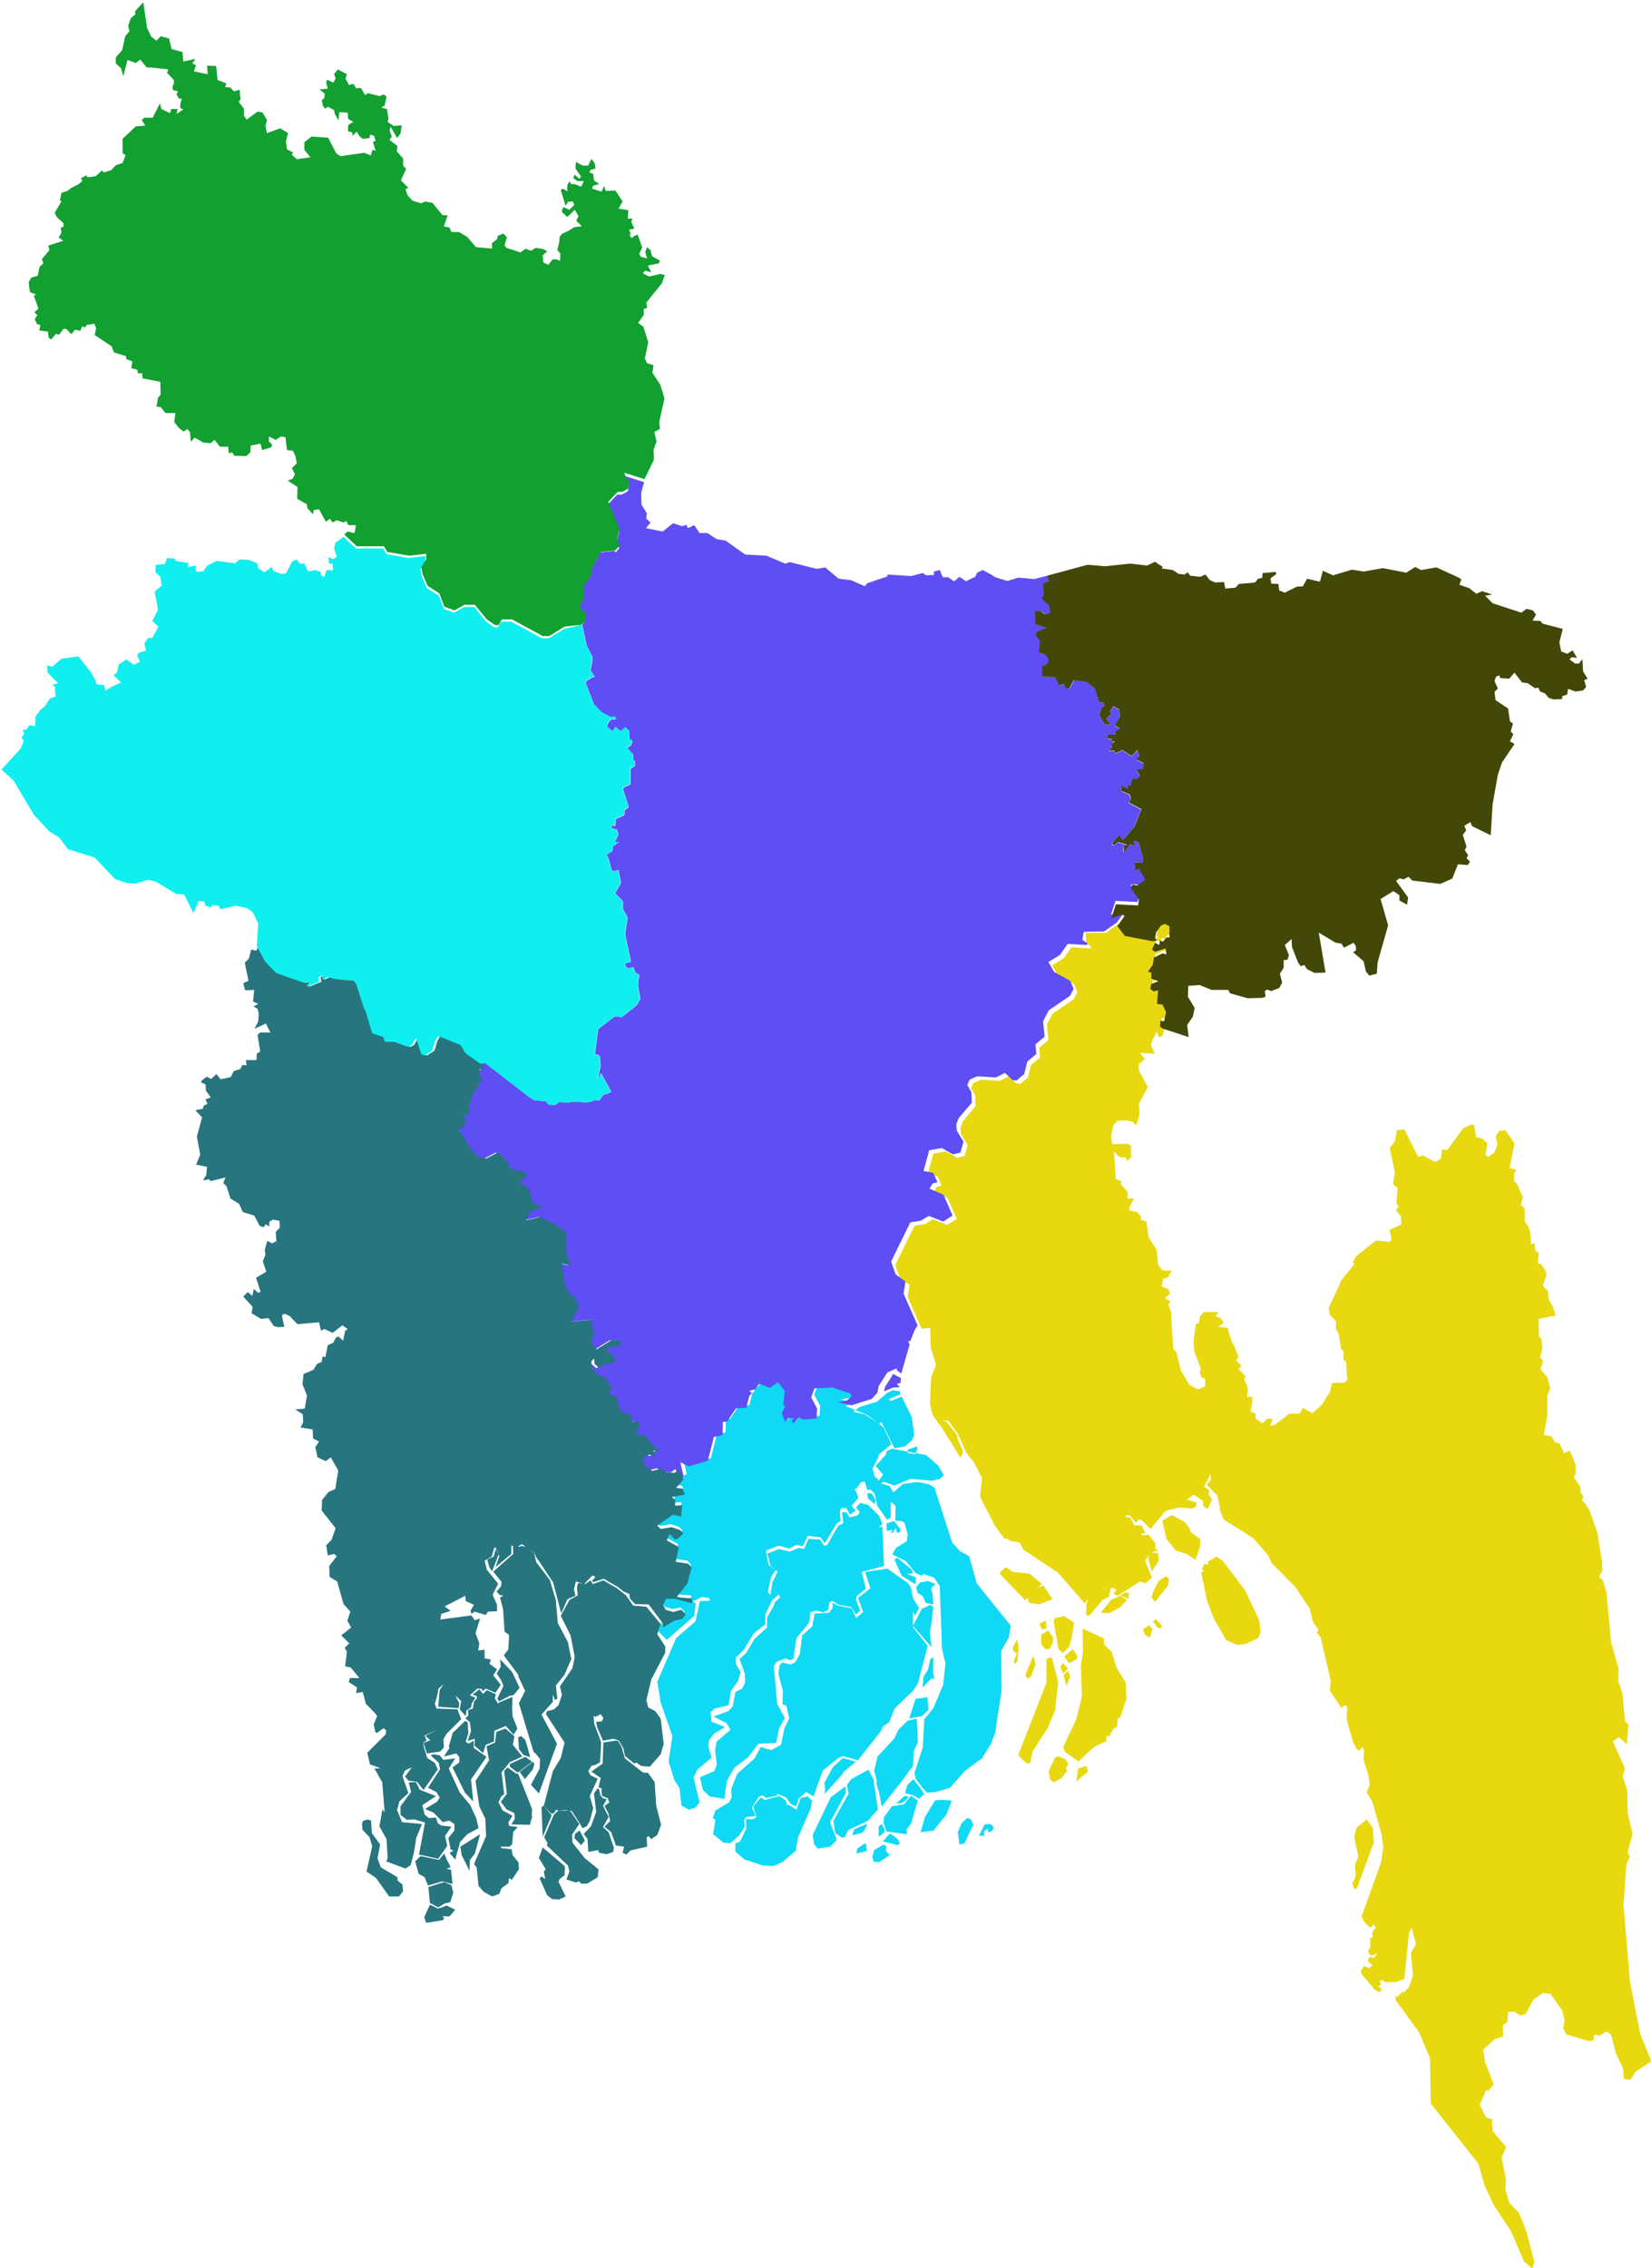 <?xml version="1.0" encoding="utf-8"?>
<!-- Generator: Adobe Illustrator 25.2.1, SVG Export Plug-In . SVG Version: 6.00 Build 0)  -->
<svg version="1.1"
	 id="Layer_1" mapsvg:geoViewBox="88.010067 26.635299 92.674283 20.740327" xmlns:dc="http://purl.org/dc/elements/1.1/" xmlns:mapsvg="http://mapsvg.com" xmlns:rdf="http://www.w3.org/1999/02/22-rdf-syntax-ns#" xmlns:svg="http://www.w3.org/2000/svg"
	 xmlns="http://www.w3.org/2000/svg" xmlns:xlink="http://www.w3.org/1999/xlink" x="0px" y="0px" viewBox="0 0 437.8 601.2"
	 style="enable-background:new 0 0 437.8 601.2;" xml:space="preserve">
<style type="text/css">
	.st0{fill:#0FD9F4;}
	.st1{fill:#E8D80F;}
	.st2{fill:#5E4EF4;}
	.st3{fill:#26757F;}
	.st4{fill:#0FEFEF;}
	.st5{fill:#12A030;}
	.st6{fill:#434707;}
</style>
<path id="BD-A" class="st0" d="M241.1,469.4l-1.7,2.4l-5.6,7.1l-0.6-3.3l-0.8-2.9l0.1-0.7l-0.7-2.6l0.9-3.8l4-4.3l0.4-0.4l1.2-2.5
	l2.4-2.3l2.4-0.5l0.3,6.2l-1.1,2.4l-0.2,4L241.1,469.4L241.1,469.4z M247.8,445l-0.4-1.6l0.1-4.1l-0.8,0.5l-0.6,2.7l-1.2,1.9
	l-0.3,2.9l2.4-2.4L247.8,445L247.8,445z M242.1,416.9l-0.3-0.8l-3.9-3.2l-0.7,0.5l1.9,4.3l3.5,2.2l0.3-0.6l-0.1-0.5l0.1-0.7
	l-2.4-0.9l1.4-0.1L242.1,416.9L242.1,416.9z M236.8,406.3l0.7-1.3l0.4,1.3l0.7-0.1l0.2-0.8l-1.7-2.2l-2,0.6l0,2l1.6-0.3l-0.5,0.8
	L236.8,406.3L236.8,406.3z M246.2,453.2l-0.3-3.3l-3.1,0.4l-1.7,5.2l3.4-0.6L246.2,453.2L246.2,453.2z M233,486.9l1.6-1.3l-0.1-0.9
	l-0.7-1.2l-0.8,0.6L233,486.9z M239.1,477.9l0.8-0.4l1.1-1.2l-1.1-0.3l-2.3,2.1L239.1,477.9L239.1,477.9z M196.1,486.4l-2.4,2.2
	l-1.9-0.2l-2.7-2.2l0.6-3.9L189,482l0.7-2.1l3.6-2.1l0.7-1.3l-0.1-2.3l1.6-4l4.6-4.1l1.6-3l2.8,0.8l2.6-1.4l0.9-4.4l1.3-2.6
	l-0.8-3.4l-1-0.3l0.1-3.6l-1.2-4.5l0.3-2.3l0.7-0.7l2.3,0.5l1.2-0.6l1.2-2.2l0.6-4.9l2.7-2.4l0.6-3.4l3.8-0.2l1-1.3l0-1.4l1.3,0.8
	l3.8,0.7l1.1,2.6l1.9-1.6l-1.4-3.7l3.3-2.6l-1.4-4.3l5.9-0.9l5.4,3.8l0.8,1.1l0.6,2.9l1.6,2.7l-1.1,2l-0.5-1.2l0,4.2l3.9,5l-2.6,9.9
	l-1.2,1.9l-5,4.8l-1.4,3.6l-1.7,1.2l-0.6,1.3l-6,7.6l-4-1.1l-1.2,0.5l-4.1,3.3l-2.5,6.9l-1.9-1.2l-2,1.7l-0.7,2.2l-1.5-0.8l-1.1-1.6
	l-2.3-1l-0.2,0.5l-2.9,0.6l-0.9-0.7l-1,0.4l-1.8,2.8l1,2.3l-2.5,0.2l-0.6,0.9l0.2,1.7L196.1,486.4L196.1,486.4z M240.5,385l0.8,0.3
	l1.6,0.1l0.4-2l-2.5,0.8L240.5,385L240.5,385z M241.8,375.7l-2.1-4.3l-0.6-1.2l-2.7,1.1l-0.8-0.3l0.5-0.3l2.6-1.1l0-0.8l-1.9-0.3
	l-1.5,0.7l-2.7,2.3l-0.2,0.1l-4.3,1.3l-1.9,1.3l3.1,0.7l2.7,1.8l1.1,0.8l0.6-0.6l3.5,7l2.8-0.5l1.9-1.7l0.5-1.4L241.8,375.7
	L241.8,375.7z M192.1,476.8l-3.9-0.6l-1.8-1.7l-0.8-3.4l3.8-1.6l0.7-1.8l-0.5-3.7l0.4-2.3l3.7-3.2l-1-1.7l-3.5-1.8l3.9-1.4l1.2-1.3
	l0.7-3.8l1.8-0.9l0.8-1.6l-0.1-2.4l-1.4-3.8l1.8-1.7l2.1-3.6l3.4-3.1l0-2.7l1.8-3.1l0.2-0.8l1.5-1.4l-0.7-1.2l-1.9,0.5l0.5-3.2
	l1.4-2.9l-1.9-1.6l-0.8-3.2l3.1-1.2l2.8,0.7l2.4-1l1.4,0.3l1.2-2.7l3.1,0.2l1,1.6l0.8-0.1l3-5.2l1.3-0.6l-0.3-2.9l1.1-0.1l0.9,1.4
	l2.1-0.5l0.6-0.9l-1-1.2l1.1-1.2l2.1,0.5l2.9,2.9l0.9,2.2l-1,0.9l1-0.2l0.4,10.4l-5.9,1.6l1.1,4.4l-2.4,2l-0.2,1l1.1,2.8l-1.1,1.1
	l-1.2-2l-3.4-0.6l-1.6-1l-0.8,0.2l-0.4,2.2l-1.3,0.6l-1.9-0.5l-1.5,0.5l-0.3,2.7l-3.4,4.1l-0.8,5.5l-0.9,0.4l-1.2-0.5l-2.4,0.9
	l-0.7,1.2l0.9,10l2,3.7l-1.5,2.7l-0.8,3.9l-4.7,0.2l-2.8,3.7l-3.6,2.7l-2,3.6L192.1,476.8L192.1,476.8z M232.2,397.7l-1-1.8
	l-1.2-0.1l0.1,1.3l1.8,1.6L232.2,397.7L232.2,397.7z M246.7,425.4l-2.3,1.1l-2.3,4.5l4.9,5.6l-0.4-3.8l0.6-4l0-0.6l0.3-2.2
	L246.7,425.4L246.7,425.4z M248,477.2l-2.7,4.4l-1.2,4.1l2-0.3l1.4-0.1l2.3-2.9l1.1-1.3l1.5-3.8l-2.3-0.2L248,477.2L248,477.2z
	 M244.1,474l-1.9-2.4l-1.6,1.6l-0.6,2.1l1.7,0.5l0.3,0l1.7,1l1.4-1.2L244.1,474L244.1,474z M239.7,478.3l-3.2,0.5l-2.1,2.9l-0.1,1.5
	l0.8,2.3l5.4,0.7l-0.1-1.3l1.2-1.5l1.4-4.9l0.4-1.2l-1.8-1.3L239.7,478.3L239.7,478.3z M256.5,481.9l-1.5,1.4l-1,2.3l0.4,3.3
	l1.3-0.2l2.4-5l-0.7-1.5L256.5,481.9L256.5,481.9z M262.6,483.5l-1.5,0.1l-1.5,3l1.4,0l-0.1-1.1l1-0.8l0.1,0.9h0.6l0.9-0.8l-0.2-0.7
	L262.6,483.5L262.6,483.5z M248.1,419.9l-2-0.8l-2.2,0.4l-1,1.3l0.5,1.5l1.3,0.8l0.8,1.8l2,0.4l-0.2-2.7l-0.4-1.4l0.4-0.6
	L248.1,419.9L248.1,419.9z M259,419.7l9,11.2l-0.5,3.2l-2,3.5l0.1,10.4l-1.7,11.3l-1.1,2.9l-2.4,3.9l-4.4,3.2l-4.1,4.6l-3.8,1.1
	l-2.3,0.2l-1.2-1.3l-1.8-2.4l-0.3-1.6l2.2-6.7l0.4-7.5l2.4-2.9l2.6-6.2l0.6-5.7l-0.9-3.8l-0.6-16.7l-1.5-2.2l-2.9-1l-0.4,0.5
	l-1.6-0.7l-2.6-3.2l-3.6-1.8l1-1.7l2.9-1.8l0.2-1.8l-0.9-3.1l-0.7-0.4l-1.7-0.1l0.1-3.7l-0.4-0.6l-0.9-0.7l0,4.2l-1,0.5l-2.6-3.7
	l-0.6-3.1l-1.2-1.2l-0.8,0.2l-0.7-2.3l-1,0.2l-1.2,1.7l-0.5,0l0.5,1l0.5,1.5l-1.8,2l1.1,1.4l-1.6,1l-0.8-1.7l-1.3-0.1l-0.5,0.9
	l0.2,2.6l-1,0.6l-3.2,5.3l-1.1-1.6l-3.4-0.4l-1.3,2.8l-1.7-0.4l-1.9,1l-2.8-0.8l-3.4,1.3l0.7,3.8l1.9,1.4l-1.2,1.7l-0.9,4.1l0.6,0.7
	l2-0.5l0.2,0.6l-1.6,1.3l-1.8,3.7l-0.1,2.8l-3,2.3l-2.7,4.5l-2.1,2l0,1.6l1.3,2.2l-0.7,2.4l-1.9,2.7l-0.6,3.7l-3.7,0.9l-1.1,1
	l0.3,2.5l3.6,1.4l-2.9,1.7l-1.4,1.8l-0.2,1.7l0.9,2.9l-3.7,3.1l-1.1,2.1l1.6,6.6l-1,1.4l-1.8,0.6l-2-1.1l-0.5-4.6l-1.4-2.2l-1.5-4.9
	l1-6.7l-3.1-8.9l-0.9-5.5l5-11.6l5.1-4.4l1.2-5.4l2.7-0.1l-0.3-0.7l-1.8-0.3l-2.5,1.2l0.8,0.5l-0.4,3.3l-7.3,6.4l-2.2-2.3l0.9-2.8
	l0.1,1.2l3-1.8l2.2-0.5l0.8-1.2l-1.1-1.2l-2.2,0.4l-2-0.6l-0.6-1.3l0.7-1.6l2.5,0l4.4,1.2l0-1.3l-4.1-0.3l2.9-3.7l1.1-4.2l-0.9-1
	l-3.3-0.5l0.8-3.9l-3.2-1.8l0.8-1.7l1.4,1.5l0.9-0.4l1.3-1.2l-0.8-0.9l-2.3-0.8l-2.9,0.5l-0.9-0.9l4.1-2.9l2.2,0.5l0.3-3l-1.9,0.1
	l0.1-1.4l-0.9-0.9l3.4-0.6l-0.5-1.6l-1.8-0.2l1.9-2.2l1.1-0.7l-0.9-3.8l2.3,1.1l5-1.5l1.6-6.3l2.3-0.5l0.1-3.5l1.1-0.1l2.4-3.5
	l2.7-0.1l0.8-3.2l0.7-0.7l-0.7-0.6l1.6-0.5l1-1.4l2.8,1.1l2.2-1.5l1.8,2.3l-0.4,3.6l0.5,0.5l-0.9,1.9l0.9,2.2l0.7-1l1.6,0l-0.6,0.8
	l0.4,0.6l1.6-1.6l1,0.6l3.6-0.3l0.2-2.6l-1.6-3l0.9-2.4l4.8-0.2l4.8,1.6l0.2,0.7l-1.2,1.1l-2.5,0.5l3.7,0.8l-2.4,0.9l5.4,2.2
	l0.7,0.4l4,3.1l2.1,4.4l-3.4,2.8l0,0.5l-1.6,3.1l0.5,2.2l0.9,0.6l0.1,0.6l1.3-1.7l-2-2.3l2.7-3l0.2-0.9l1.4-0.7l9.1,1.7l3.1,2.7
	l1.6,2.6l-1.1,1l-2,0.5l-5.8-0.5l-4.2,1.8l-2.7-1l-1,0.4l2.4,0.7l1,1.7l2.5-2.2l3.2-0.5h0.7h0.3l2.6,0.5l1.6,0.9l4.7,14.6l2.1,2.3
	l2.4,1.3L259,419.7L259,419.7z M214.2,476.2l1.1,1.1l-0.3,2l-3.4,7.8l-0.6,3.5l-3.4,2.9l-2.4,1.1l-2.9-0.1l-4.9-1.6l-2.4-2.1l0-2.2
	l1.2-0.4l1.7-3.5l-0.1-2.5l2,0l0.8-0.6l-0.9-2.7l2.1-2.5l1,0.7l3.9-1l1.7,1.2l0.2,1.2l0.5-0.1l2.1,1.3l1.1-3.1L214.2,476.2
	L214.2,476.2z M224.3,475.3l-0.1-1.8l-3.9,2.9l-4.8,10l0.4,2.5l0.9,1.1l3.4-0.5l1.7-1.8l-1.8-4.7L224.3,475.3L224.3,475.3z
	 M223.6,469.8l3.3-2.8l-1.6-0.5l-1.8-0.5l-2.7,2.5l-2.2,4.1l0.2,1.9l-0.2,1.1l4.7-5.2L223.6,469.8z M226,486.5l2.7-0.7l0.9-1.3
	l0.4-1.1l-3.5,1.5L226,486.5L226,486.5z M227.3,490l-0.2,1.3l2.7-0.6l-0.2-2.2L227.3,490z M231.6,471.6l-1.3-2.5l-4.6,2.5l-0.2,0.3
	l-0.9,1.2l0.4,2.4l-3.1,5.5l-0.9,1.8l0.5,3.1l1.7,1.2l0.8-0.1l0.9-1.9l5.2-2.4l2.7-3.1L231.6,471.6L231.6,471.6z M234.9,490.6
	l0.1-1.3l-0.8-0.3l-2.4,1.4l-0.5,1.9l0.4,1.2l1.4,0.1l2.9-1.9l0.3-0.6l-0.6,0.5L234.9,490.6L234.9,490.6z M237.7,487.2L236,486
	l-1.9,2.1l3.9,1l0.6-0.4l-0.4-1L237.7,487.2L237.7,487.2z"/>
<path id="BD-B" class="st1" d="M270.1,436.6l-0.3,3.8l-0.6,0.6l-0.4-0.4l0.8-2.3l-0.8-0.6l-0.3-0.8l1.2-2.4L270.1,436.6L270.1,436.6
	z M272.5,445l0.9-0.6l1.2-3.2l-0.6-2.3l-2.1,5.1L272.5,445L272.5,445z M278.3,437.1l0.9-1.6l0-1.5l-1.2-1.8l-1.9,1.1l0,2.6l1.1,1.3
	L278.3,437.1L278.3,437.1z M280.6,445.8l-1.7-6.5l-1.4,0.4l0,6.3l-7.5,19.2l1.2,1.3l1.2,1l0.8-0.3l0.6-2.9l4.1-6.4l1.9-4.6
	L280.6,445.8L280.6,445.8z M285.7,439l-1.2-1.9l-2.3,2l1.3,1.8l2-1.1L285.7,439L285.7,439z M283.8,444.4l-0.6-1.5l-1.2,1.1l0.8,2.9
	L283.8,444.4L283.8,444.4z M279.7,428.9l-0.3,1l1.3,7.3l1.2,1l1.6-1.7l0.7-2.4l0.6-4l-2.6-1.7L279.7,428.9L279.7,428.9z
	 M281.2,441.9l0.7,1.7l1.3-1.3l-1.4-1.5L281.2,441.9L281.2,441.9z M253.9,380.7l-0.4-0.7l-2.5-3.1l-0.7-0.3l-1.2,0.8l2.5,4.1
	l0.2,0.2l2.8,4.6l0.4-0.4l0.4-1.1l-1.6-3.7L253.9,380.7L253.9,380.7z M243.6,352.8L243.6,352.8l-0.1,0.2L243.6,352.8L243.6,352.8z
	 M277.5,431.7l-0.2-2.1l-1.7,0.8l0.7,1.5L277.5,431.7z M282.5,466.3l-2-0.8l-0.8,0.5l-1.6,3.5l0.3,2.1l1,0.9l2.1-1.2l1.5-2l-0.4-0.4
	l0.7-1.4L282.5,466.3L282.5,466.3z M272.5,423.4l0.3,1.4l2.1,0.4l0.6,0.1l3.6-1.4l-2.4-3.6l-1.6,0.5l1.2-0.9l-3.3-2.8l-4.4-0.4
	l-1.9-1.3l-1.5,1.3l0.1,0.7l6.6,6.8L272.5,423.4z M303.1,431.9l0.5,1.4l1.3,0.8l0.7-2.2l-0.9-1.1L303.1,431.9z M315.7,406.1
	l-0.3-1.1l-1.3-1.6l-3.4-1.8l-2.5,1.5l1.1,4.8l2.5,3.1l2.9,0.9l2.3,1.6l1.3-3.8l0-1.7L315.7,406.1L315.7,406.1z M307.1,411.6l-1.4,0
	l-0.5-0.3l-0.7,1.7l0.9,3.6l1.8-2.8L307.1,411.6L307.1,411.6z M307.3,419l-1.4,2.7l-0.6,1.8l1,1.1l3.4-4.3l0.3-1.8l-0.8-0.7
	L307.3,419z M330.2,421.6l-6-7.9l-1.6-1.1l-2.4,1.4l0.3,0.7l-1.2-0.1l-0.6,1.4l0.6,0.5l-0.8,0.2l1.6,7.7l1.7,4.5l3.4,5.9l2.8,1.2
	l2.2-0.2l3.3-1.5l0.8-1.8l-0.4-3L330.2,421.6L330.2,421.6z M364,484.5l-1.6-2.2l-2.7,2.2l-0.6,2.5l1.1,5.1l-0.9,2.2l0.2,3.1
	l-0.9,1.8l0.5,1.5l0.7-0.1l4.5-12.2L364,484.5L364,484.5z M434.9,539l-2.7-13.8l-1.7-20.4l0.8-10.7l0.9-1.9l-0.6-1.2l1.3-4.8
	l-1.3-5.6l-0.1-6l-1.2-3.8l0.6-2l-3.2-7.2l1.6-1.1l2.1,1.9l0.4-5.2l-0.9-1l-0.7-7.5l-1.1-3.2l0.1-3.2l-2-7.1l-1.2-13l-1-3.4l-1-0.8
	l0.9-1.7l-0.1-2.6l-1.2-7.3l-2.1-6l-1.1-1.8l-1-0.9l0.5-1l-0.8-1.2l0-1.4l-1.8-2.5l0.5-0.9l0-1.1l0-1.3l-0.6-1.6l-1-2.2l-1.4,0.7
	l-1.3-2.6l-1.2-0.3l-0.9-1.6l-2-0.3l0.9-5.3v-5.2l0.8-2l-0.9-3l-1.7-1.9l0.7-2.2l-0.8-1l0.6-2.3l-0.2-2.5l-0.7-0.8l-0.1-4.6l4.5-0.9
	l-0.8-2.4l-1.1-2l-0.1-2l-1.4-1.5l1-2.8l-0.3-1.2l-0.6-0.9l-0.5-0.8l-0.9-0.2l0.2-2.8l-0.9-0.6l-0.2-2l-0.9,0.3l-0.2-2.5l-0.1-0.9
	l-0.5-1.4l-0.9-1.2l0-3.5l-1-0.9l0.5-2.1l-1.5-3.4l-0.8-0.8l0-2l0.6-1l-1.8-0.5l1.3-6.5l-2.4-3.5l-1.6,0.2l-1,1.3l0.5,2.2l-0.8,2.2
	l-1.7,1.2l-0.7-0.6l0.5-3.1l-1.4-1.2l-1.6-0.4l-0.5-3.2l-0.9-0.1l-2,1l-4.2,5.7l-1.4-0.1l-0.3,2.4l-1.5,0.9l-3.3-1.7l-1.2,0.4
	l-3.7-7.3l-2,0.2l-0.5,2.9l-1.4,1.8l1.4,6.5l-0.5,3.2l1.2,0.8l-0.3,4.2l0.6,0.9l-0.8,0.9l1.4,1.6l0.1,2.2l-3.1,1.4l0.5,2.5l-0.5,0.7
	l-3.6-0.4l-5.3,4.2l-0.9,1.6l0.5,0.4l-3.4,4.2l-3.5,7.6l0.4,1.8l1.6,1.7l-0.1,1.9l0.8,1.4l0.6,3.9l0.7,0.8l-0.1,2l0.8,0.8l0.1,2
	l0.1,1.7l0.2,0.8l-0.9,0.9l-3.3,0.1l-0.5,2.3l-2.3,3.6l-2.4,2.1l-2.5-1.4l-0.9,1.5l-1.2,0l-1.7,0.1l-0.4,0.4l-3.1,2.4l-1.4,0.4
	l0.7-1.8l-1.4-0.2l-1.3,1.3l-1.9-1.3l0-1.3l-1.3-0.5l0.4-2.1l0.1-1.8l-1.5-0.1l0.3-1.6l-0.2-1.2l-0.8-1.8l0.4-0.8l-1.9-1.9l0.8-0.9
	l-1.4-1.3l0.6-1l-0.5-1.4l-0.6-1.5l-0.5-0.8l-0.9-2.6l-0.3-1.4l-2.6-0.3l1.5-1l-0.8-1.3l-1.4-0.5l0.8-1.1l-3.9,0l-1,1.2l-0.3,1.7
	l-0.8,0.3l-0.6,4.5l0.2,2.7l1.7,4.6l-0.2,1.2l0.4,1.1l1,0.4l0,2l-1.9,0.8l-2.3-1.2l-2.2-3.7l-1.3-5.1l-0.8-0.7l-0.5-8.4l0-1.3
	l-0.8-2.1l0.6-0.8l-1.5-0.9l1.4-1.2l-0.5-1.2l-1.8-0.7l0.5-2l1.2-0.4l1-1.8h-2.4l-0.8-1l-0.4-0.6l-0.4-3.9l-2.1-3.3l-0.6-4.2
	l-1.5-0.5l0.1-0.9l-1.1-1.1l-1.9-0.4l-0.2-0.7l1.3-2.5l-1.7,0l0-1.8l-1.8-2l0.2-0.8l-1.5-0.5l-0.5-7.3l1.4,1.4l1.8,0.2l0.3,0.9l1-1
	l0-3.1l-0.9-0.5l-4,0.1l-0.4-1.9l0.6-3l1.1-1.3l2.2-0.1l1.8,0.3l1,1l0.9-3l-0.2-2.8l2.4-4.3l-2.4-4.4l0-1.7l1.6-1.4l-1.3-1.6
	l3.9,0.2l-1-2.3l0.5-1.5l1.1-2l0.5,1.5l1-0.5l0.6-2.6l-0.9-0.5l0.1-1.6l1,0.1l0.5-2.4l-0.9-2l-1.5-0.2l0.3-3.6l-1.2,0.3l-0.9-0.7
	l0.3-1.3l1.9-0.7l-1.9-0.7l0-1.6l-0.9-0.2l1.3-2l0.3-1.8l2.3-1.1l1,0.4l-0.2-1.6l-2.9,0.9l-0.7-0.6l0.8-1.8l1.1,0.6l0.2-1.2l0.8,0.3
	l0.9-1.1l0.8,0l0-3l-1.3-0.6l-1,0.5l-1.2,1.7l-0.3,1.6l0.5,0.6l-1.1,0.2l-7.4-1.4l-2-2.6l-3.4,2.4l-5.4,0.1L288,250l1.4,1l-0.2,0.4
	l-5.1-0.3l-2,2.9l-3.1,1.9l1.5,2.6l4.3,2.4l0.9,2.1l-1,1.9l-5.6,3.8l-1.5,2.9l0.4,4.1l-2.4,2l0.2,2.6l-2.4,2l-0.8,3.3l-2,1.7
	l-1.1-0.1l-2-1.9l-2.4,1.2l-5-0.3l-2,0.9l-0.6,1.4l1.1,1.9l0.1,2.8l-3.4,4.1l-0.6,1.6l0.1,1.7l1.8,2.9l-0.8,2.9l-2,0.5l-3-1.7
	l-3.3,0.6l-1.5,5.5l2.6,0.5l1.1,2.5l-1.3,0.3l-0.8,1.4l3.7,1.6l2.4,5.5l-2.5,1.6l-3.8-1.5l-2.2,1.3l-2.7,0.4l-5.1,10.4l1.2,3.4
	l2.6,1.9l-0.5,3.2l3.7,8.4l2.3-0.2l0.1,5.2l1.4,4.6l-1.3,3.3l-0.3,7l0.6,2.7l1.9,2.9l1.1-1.2l1.3,0.1l2.5,3.5l2.3,5.1l2.1,2.6l0,0.1
	l2,3.9l-0.5,5l3.9,7.6l2.5,3.4l0.9,0.1l0.6,0.5l2.6,0.5l1,1.9l9.2,6.1l7,8.1l3.7-4.1h1.5l1.3,0.5l1-0.6l0.5,0.3l0.4,0.5l-0.7,0.9
	l1.1,0.5l5.9-3.8l1.4,0.5l1.8-1.5l-1.9-4.5l1.7-2.2l1.9-0.5l-0.9-0.6l0.1-1.3l-1.8-2.3l-1.6,0.2l-0.5-0.5l1.2,0l-0.9-2.1l-2.1-0.1
	l-0.9-2l-1.4-0.2l0.3-0.4l0.9,0l1.6,1.9l0.9-0.9l0.8,0.4l2.2,2.2l3.8-4.6l0.8-0.4l3.1-0.7l3.2,0.3l1.1-0.5l0.2-1.1l-2.6-0.8l1.9-1.3
	l2.3,1.6l0.2,1.4l1.1,0.8l1.2-2.5l-0.9-1.4l0.2-1.1l-1.4-0.9l1.7-3.4l0.1,1.5l-1.1,1.4l2.8,2.8l0.7,3.4l0,0.6l1,2.4l7.8,4.9l4.1,4.7
	l0.7,1.8l6.4,6.5l3.8,5.7l0.9,3.6l1.4,2l-0.4,0.7l1,1.3l2.7,11.7l-0.3,2.4l3.1,4.6l0.9-0.7l0.6,0.3l-0.1,3.5l1.7,6l1.1,2l0.5,0.2
	l0.9-0.9l0.4,0.8l-0.1,2.6l1.3,4.2l0.3,2.5l-0.8,1.9l1.5,2.5l2.5,8.8l0.4,3.5l-0.6,3.8l-5.1,14.2l0.6,1.5l1.5,1.5l0.6-0.1l0.3-0.8
	l0.7,0.9l-0.9,1.3l0.1,1.4l-0.7,0.1l0.1,2.3l-0.7,1.3l0.8,1.1l1.8-0.6l-1,1.2l-1-0.3l-0.6,0.7l0.2,0.7l1.1,0.8l-1,0.8l-1.3-0.6
	l-0.9,1.5l0.3,0.7l3.4,4.1l1.4,0.7l0.5-0.9l-1-0.7l0.9-0.4l-0.5-0.9l0.8-0.4l0.6,0.6l2.8,0l2.4-0.8l1.2-12.1l0.7-1.6l1.2,4.5
	l-0.3,0.5l-1.1,1.8l0.6,5.9l-1.1,3.2l-1.3,1.3l-0.5-0.1l-1.2,1.3l-0.5-0.3l0,1.2l6.2,8.5l2.9,6.9l0.2,12l12.6,15.9l1.7,5.9l2.4,5.1
	l4.6,7l3.4,7.9l2.2,1.9l0.6-1.6l-2.2-8.4l-1.9-4.7l-2.6-2.7l-1-3.5l0.1-2.9l-1.1-5.6l1.2-2.8l-3.5-4.1l-0.3-2.5l0.3-0.6l-1.9-0.7
	l-1.6-3.3l1.7-3.9l0.5,0.3l1.5-1.8l-2.3-5.9l-0.5-3.3l3.1-2.8l2.2-0.7l-0.1-3l1.2-0.8l0.2-2.7l1.8,0l1.4,1l1.5-0.5l2-3.7l2.4-1.8
	l2.1,0.2l3.1,4.3l0.7,2.7l-0.4,2.2l0.9,1.6l6.2,1.8l1-0.4l0.1-1.4l1.5,0.3l1.8-1.1l1.2,0.8l1.3,5l1.9,4l0.2,2.8l1.7,0.2l1.5-2.2
	l4.1-2.7L434.9,539L434.9,539z M285.9,468.8l-0.5,3.4l3.1-2.6l-0.4-1.5L285.9,468.8z M305.7,429.8l1.3,1.7l1,0l0.1-0.6l-1.6-1.7
	L305.7,429.8L305.7,429.8z M294,423.3l0.5-2l-0.4-0.2l-1.2,0l-0.5-0.4h-1.1l-2.2,2.1l-1,2.3l-0.1,3.1l0.9,0l3.5-4.1L294,423.3z
	 M296.1,442.1l-1.3-4.2l-2-2l-0.1-1.6l-5.6-2.6l0.1,6.1l-0.6,3.7l0.3,8.2l-1.5,6l-3.5,7.5l0.6,1.3l3.5,2.4l4.2-3.9l3.1-1.4l0.2-1.5
	l0.6,0.2l1.1-2l1-0.6l0.2-2.3l0.6,0l1.7-5.1l-0.2-4.3L296.1,442.1L296.1,442.1z M297.1,422.9l2.1,0.9l0.2-1.5l-1-0.2L297.1,422.9
	L297.1,422.9z M294.6,424.1l-2.7,3.4l2.3,0.1l2.9-1.6l1.7-1.9l-1.7-1.1L294.6,424.1L294.6,424.1z"/>
<path id="BD-C" class="st2" d="M236.8,364.2l2.1,1.1l-0.1,1.3l-1,0.2l0.8,0.9l-1.7,0.1l-2.5,1l0.3-1.2l1.5-2.3l0,0L236.8,364.2
	L236.8,364.2z M301,234.4l1.3,0.2l2.1-1.5l-1.6-2.8l-1,0.2L301,230l-0.2-1.4l2.1,0.1l0.3-0.8l-1.3-4.8l-1.4-0.1l0.8,1.3l-1.6-0.6
	L298,226l-0.2-1.5l1-0.5l-2.5-0.7l-1,0.8l-0.6-0.3l2-2.4l0.8,1.4l0.7-0.6l2.5-3l1.9-4.6l-3.4-1.8l0.6-0.9l-0.3-1.2l-2.1-0.9
	l-0.2-1.5l1.8,0.9v-0.9l0.9,0l0.2-1.7l1.4,0l0.8-0.9l-1-1.5l1.8-0.3l0.1-1.6l-1.9-0.8l0.8-1l-0.5-1.6l-1.5,1.6l-2.5-1.6l-1.7,0.9
	l-0.4-0.7l-1.6,0l1-0.8l-0.4-1.4l0.7,0.4l0.4-0.7l-0.7,0.1l0-0.7l-1.2-0.1l-0.2-0.6l0.9-0.6l1.4,0.3l-0.1-0.9l1.3-0.9l-1.4-0.8
	l1.4-2.3l-0.2-1.9l-1.5-0.9l-1,1.4l0.3,0.8l-1.3,1l1.2,1.5L293,192l-1.5-2.4l0.6-2l0.8-0.6l-0.4-0.8l-1,0l-1.1-3.8l-2.1-1.6
	l-3.5-0.5l-1.2,2.3l-0.9-0.2l-0.4-1.1l-1.3,0.4l-1.1-2.2l-3.4-0.1l-0.1-2.6l-0.6,0.1l2-0.9l0.4-1.2l-1-1.4l-1.6-0.4l0.3-3l-1.2-1.7
	l0.5-0.9l2.4-1l-2.9-0.9l-0.2-3.4l1.4-0.3l1.2,1.1l1.5-0.5l-0.3-1.9l-2-1.8l0.6-1.1l-0.2-2.9l1.6-0.7l-0.5-1.4l-3.6,0.9l-4.1-0.4
	l-3,0.9l-3.2-1l-0.9-0.6l-2.4-1.3l-1.5,0.7l-0.5,1.1l-1.7,0.8l-0.7,0.4l-1.8-1.2l-1.4,1.2l-1.6-1.1l-1.4,0l-0.8-1.9l-1.6,0.4
	l0.1,0.9l-2.1,0.1l-0.9-0.6l-3.1,0.8l-6.2-0.4l-0.1,0.5l-5.3,1.8l-0.7,0.8l-3.6-1.6l-3.3-0.4l-3.6-3l-2.2,0.4l-7.2-1.8l-1.2,0.4
	l-5-2.1l-5.6-0.3l-5.2-3.7l-2.4-0.4l-2.4-1.6l-2.1,0l-1.4-2.1l-1.7,0.8l-0.4-0.9l-1.1,0.4l-2.4-0.8l-2.8,2.2l-4.4-0.9l1.2-1.5
	l-1.1-1l0.1-1.5l-1.4-2.2l-0.1-3.1l0.8-2.9l-5.4-1.7l0.1,0.1l0.4,1.3l0.9,0.6l-0.3,2.1l-1.6,0.9l-1.1,0l-0.2,0.1l-2.4,2.5l3,7.3
	l-0.6,2.5v0.3l0.6,1.5l-1,1.2L163,146l-3.8,0.4l-2.4,4.5l-0.1,1.6l-2.1,2.9l0.1,3.1l-0.1,0.3l-1.1,2.1l0.7,1.1l0.3,0.2l0.3-0.2
	l0.1,0.2l0.2,2.5l-0.7,1l1.1,5.1l0.2,0.6l1.4,2.7l0,1.1l-0.5,2.4l1.1,1.8l-0.2,0.1l-0.4,0l-0.6,0.4l-1.1,0.7l0,0.6l2.1,5.5l2,2.1
	l2.5,1.3l1.1-0.1l0.3,0.6l-1.5,0.2l-0.8,1.1l-0.1,0.8l1.3,1l0.3,0.1l0.6-1.1l1.5,1.2l1.2-1.1l0.9,0.9l0.1,2.1l0.6,0.4l0.2,0.4
	l-0.4,1l-1,0.6l1.6,1.8v1.4l0.5,0.4l0,1.2l-1.2,0.8l0,4.1l-1.9,0.9l0,0.6l1.4,4.4l-0.2,0.4l-0.7,0.4l-0.2,0.3v0.9l-0.1,0.3l-2.2,1
	l-0.1,1.7l-0.2,0.2l-0.4-0.2L162,219l0.4,0.6l0.8,0.2l0.4,0.1l0.4,1.3l-0.9,1.9l0.1,0.3l0.7-0.3l0.1,0.2l-1.5,1.1l-0.1,1.2l-1.6,1
	l0.6,1l0.8,3.1l0.6,0.2l1.2-0.3l0.7,3.5l-1.6,2.7l1.9,1.9l0.2,0.5l0,1.8l1.1,1.9l0.1,0.6l-0.6,4l0.1,0.8l1.4,6.5l-0.1,0.2l-1.2,0.3
	l-0.3,0.4l0.4,0.7l0.3,0.2l1.6-0.2l0.4,1.3l1.1,0.7l-0.3,2.9l0.6,3.5l-0.9,1.6l-4,3.2l-0.4,0l-1-0.2l-0.6,0.1l-4.3,3.3l-0.8,6.5
	l0.2,0.3l0.7,0l0.4,0.6l0.1,2l0.1,0.4l-0.7,3l0.1,0.2l0.7-1.3l2.7,4.9l-1,0.5l-1.1,0.3l-1.1,1.5l-1.2-0.1l-1.3,0.5l-1,0.1l-4.1-0.2
	l-0.3,0.3l-2.6-0.2l-1.2,0.8l-0.5,0l-1.3-0.1l-0.6-0.9l-3-0.2l-1.3-0.8l-11.9-9.2l-1.1,0.3l0.1,1.4l-0.3,0.4l-0.4-0.6l-0.2,1.5
	l0.7,1.4l-2.5,4.3l-1.1,3.4l0.4,1l-0.5,0.8l-1.2,0.2l-0.2,0.5l1,0.3l-0.6,1.8l-1.8,1.4l1.3,0.7l1.3,2.8l2.6,3.2l2.3,0.6l3.1-1.6
	l2.7,2.5l0.3,1.6l4.3,1.2l0.2,1l-1.8,1.9l1.6,0.6l1.2,1.4l0.7,3l2.6,1.2l-3.1,1.2l-1.3,2.4l3.9-0.9l4.2,2l2.8,2.2l-0.1,4.9l1.2,3.3
	l-0.3,0.4l-2-0.5l0.6,4.7l1.1,2.9l1.9,1.6l0.9,2.4l-2,3.8l5.7-0.5l-0.4,1.9l0.8,1.7l-0.8,2.4l1.4,1.9l3.8-2.4h2.2l0.6,0.6l-0.5,0.7
	l-3.2,0.7l-0.1,0.7l1.7,1.9l-0.2,1.3l-2.8,0.5l-1.1,1l-1.3-1.1l-0.2-1.5l-0.9,1l0.2,1.2l1.9,2.2l2.7,1.2l-0.3,0.9l1.2,0.9l-0.8,1.9
	l2,0.9l0.9,3.6l3.3,1.4l-0.3,1.6l1.8-0.1l0.6,0.6l-1.1,2.7l2.8,0.7l1.2,2l2,1.4l-0.1,0.6l-1.4-0.3l0.4,1.2l-0.4,0.3l-1.2-0.5
	l-1.3,0.4l0,1l-0.9-0.3l1.1,1.8l1.8,1.4l2.3-0.6l1.6,1l2.1,0.1l1.2-0.9l1.1,2.7l1.1-0.7l-0.9-3.8l2.3,1.1l5-1.5l1.6-6.3l2.3-0.5
	l0.1-3.5l1.1-0.1l2.4-3.5l2.7-0.1l0.8-3.2l0.7-0.7l-0.7-0.6l1.6-0.5l1-1.4l2.8,1.1l2.2-1.5l1.8,2.3l-0.4,3.6l0.5,0.5l-0.9,1.9
	l0.9,2.2l0.7-1l1.6,0l-0.6,0.8l0.4,0.6l1.6-1.6l1,0.6l3.6-0.3l0.2-2.6l-1.6-3l0.9-2.4l4.8-0.2l4.8,1.6l0.2,0.7l-1.2,1.1l-2.5,0.5
	l3.7,0.8l5.4-1.7l1.5-1.7l0.3-1.7l2.3-3.6l2.5-1.1l0,0.5l1.2,0.9l2.2-7.7l-0.4-0.9l0.6,0l1.1-2.8l0.1-0.2l0.7-1.2l-3.7-8.4l0.5-3.2
	l-2.6-1.9l-1.2-3.4l5.1-10.4l2.7-0.4l2.2-1.3l3.8,1.5l2.5-1.6l-2.4-5.5l-3.7-1.6l0.8-1.4l1.3-0.3l-1.1-2.5l-2.6-0.5l1.5-5.5l3.3-0.6
	l3,1.7l2-0.5l0.8-2.9l-1.8-2.9l-0.1-1.7l0.6-1.6l3.5-4.1l-0.1-2.8l-1.1-1.9l0.6-1.4l2-0.9l5,0.3l2.4-1.2l2,1.9l1.1,0.1l2-1.7
	l0.8-3.3l2.4-2l-0.2-2.6l2.4-2l-0.4-4.1l1.5-2.9l5.6-3.8l1-1.9l-0.9-2.1l-4.3-2.4l-1.5-2.6l3.1-1.9l2-2.9l5.1,0.3l0.2-0.4l-1.4-1
	l0.4-2.1l5.4-0.1l3.4-2.4l1.9-2.7l-0.7-0.3l-2.8,1l1.2-3.7l5.9,0.3l0.2-1.5l-2.1-3.1L301,234.4L301,234.4z"/>
<path id="BD-D" class="st3" d="M131.7,421.9l0.8,0.9l1,0.1l-0.9,0.6l0.8,3l0.4,6l1.2,0.9l-0.2,3.8l-1.2,1.6l3.8,5.1l0.1,0.6l1.6,3.4
	l0.2,0.2l-1.7,3.4l3.9,12.9l0.7,0.6l1,1.3l-0.1,2.5l-2.3,4.3l2.1,2.3l4.8-13.2l-4.1-7.7l3-3.4l0-1.6l0.1-0.2l0.4,1.3l0.7-0.3
	l-0.4-3.5l2.3-2.9l1.8-4.1l-0.9-4.5l-2.7-5.1l-0.5-6l-1.6-5.4l-3.3-4.3l-0.3-0.4l-0.6-2.5l-2.1-1.6l-1.2-0.2l-0.8,0.2l-1.5-0.2
	l0.1,2.1l-5.3,4.7l2.2,2.7l-0.1,1.1L131.7,421.9L131.7,421.9z M143.9,486.9l-0.3-7.7l0.5-0.6l2.2,2.6L143.9,486.9L143.9,486.9z
	 M112.6,497.6l-1.6-0.9l-0.9-3.3l1.4-1.4l4.9,1l1.4-1.7l0.7,1.7l1,1.9l-1.1,0.5l1.2,0.2l0.4,3.8l-2.7-0.7l-3.8,1.1L112.6,497.6z
	 M123.9,486.2l3-1.6l-0.6-2.6l-1.6-3.5l-2.9-3.5l-0.1-0.3l-2.7-5.9l1.7-2.7l-3.1,0.4l-1-1.2L115,465l-0.8,0.3l2.1,1.9l0.4,1.8
	l-3.2,4.9l2.2,1.1l0.9,1.5l-0.7,1.1l-3.2,1.9l2.3,1l2.4,2.5l1.7-0.4l1.4,0.9l0,1.7l-1.6,2l0.6,3.1l0.8,0.2l-1.1,0.7l1.5,1.7l1.3-4.6
	L123.9,486.2L123.9,486.2z M106.7,499.5l0.2,1.8l-1.1,1.4l-2.6,0l-3.5-4.9l-2.5-1.7l1.5-6.7L98,487l-1.9-2l-0.1-1.5l0.2-0.8l1.3-0.4
	l0.9,0.3l0.2,3.3l2.2,3l-0.7,3.7l0.9,2.4l4.4,2.6l0,0.9L106.7,499.5L106.7,499.5z M118.4,505.1l2.3,1.1l-1.5,1.8l-1.9-0.1l0.5,0.6
	l-0.4,0.5l-4.4,0.7l-0.5-1.5l1.5-3.3l0.5,0.2l1.6,0.8l1.1-0.3L118.4,505.1L118.4,505.1z M106.2,478.8l2.8-3.8l-0.6-2.5l0.9-0.1l1,0
	l1,2l4.3,1.7l-3.6,2.4l0.6,2.5l1.1,0.9l1.9-0.1l0.5,1.5l0.9,0.6l2.7,0.3l-1.5,2.2l-0.2,0.2l0.6,2.7l-2.4,3.4l-5.1-1.1l1.6-8.5
	l-2.7-0.8l-0.5,0l-1.6,0.1l-1.7-1.3L106.2,478.8L106.2,478.8z M124.6,456.5l0.3,2.4l-0.9,2.6l1.9-0.6l-0.1,1.8l2.3,2l0.7-2.2
	l2.2-0.9v-0.4l0.1-2.4l3-1.3l2.1,2.3l1-1.6l-1.3-3.3l-0.1-2.3l0.1-2.8l-3.6,1.5l-0.2,0.3l-0.9-1.4l0.3-1.1l-2.4-1.1l-1,1l-1-1.2
	l-1.8,1.4l1,0.3l0.2,0.7l-0.8,0.8l-0.3,1.9l-1.3,0.4l0.1,1.4l-0.8,0.8L124.6,456.5L124.6,456.5z M140.6,465.8l-1.8-0.6l-1.2-1.6
	l-0.2-3.1l0.8-0.3l1.1,1l0.7,2.4L140.6,465.8L140.6,465.8z M117.8,498.9l1.9,0.8l0.5,2l-0.8,2.5l-1.2,0.3l-0.4,0.1l-1.6,1l-2.2-1.2
	l-0.4-4.2L117.8,498.9L117.8,498.9z M135.2,467.6l4.1-1.9l1.8,1.3l-3.8,2.9l-2.1-1.6L135.2,467.6L135.2,467.6z M161.4,485.7l1.4,4.1
	l-0.2,1.1l-1.7,0.6l-2.1-0.4l-0.2-0.7l-2.6,0.5l-0.2-3.4l-1-1.4l1.9-2l1.4-3.8l-0.6-4.9l1-1.4l0.4,0.4l0.3,1.5l0.7,0.8l1,0.2l-1,1.8
	l1.5,2.9l-1.5,2.7L161.4,485.7L161.4,485.7z M174,478.6l1.3,5.1l-1,2.7l-1.6,1.1l-0.7-0.8l-0.5,0.3l0.1,2.5l-4.4,1l-1.1,1.1l-1-0.5
	l0.4-1.6l-2.2-0.3l-1.2-3.5l-1.8-1.5l1.5-1.5l-0.5-2.1l-1-1.9l1.3-0.9l-0.5-1.2l-0.7-0.2l-0.8-0.4l-0.1-2l-0.8-0.2l0.6-2.5l-2.5-1.7
	l3-2.1l0.2-5.6l3.2-0.5l0.7,0.1l0.9,1.5l0.9,3.1l4.6,3.6l0.4,0.2l1.1,0l1.8,2.5L174,478.6z M152.3,487.2l0.2-1.1l1.2-0.9l1.4,2.7
	l-1,1.2L152.3,487.2L152.3,487.2z M178.5,427.3l-2-0.6l-0.6-1.3l0.7-1.6l2.5,0l4.4,1.2l0-1.3l-4.1-0.3l2.9-3.7l1.1-4.2l-0.9-1
	l-3.3-0.5l0.8-3.9l-3.2-1.8l0.8-1.7l1.4,1.5l0.9-0.4l1.3-1.2l-0.8-0.9l-2.3-0.8l-2.9,0.5l-0.9-0.9l4.1-2.9l2.2,0.5l0.3-3l-1.9,0.1
	l0.1-1.4l-0.9-0.9l3.4-0.6l-0.5-1.6l-1.8-0.2l1.9-2.2l-1.1-2.7l-1.2,0.9l-2.1-0.1l-1.6-1l-2.3,0.6l-1.8-1.4l-1.1-1.8l0.9,0.3l0-1
	l1.3-0.4l1,0.4l0.4-0.3l-0.4-1.2l1.4,0.3l0.1-0.6l-2-1.4l-1.2-2l-2.8-0.7l1.1-2.7l-0.6-0.6l-1.8,0.1l0.3-1.6l-3.3-1.4l-0.9-3.6
	l-2-0.9l0.8-1.9l-1.2-0.9l0.3-0.9l-2.7-1.2l-1.9-2.2l-0.2-1.2l0.9-1l0.2,1.5l1.3,1.1l1.1-1l2.8-0.5l0.2-1.3L161,358l0.1-0.7l3.2-0.7
	l0.5-0.7l-0.6-0.6h-2.2l-3.8,2.4l-1.4-1.9l0.8-2.4l-0.8-1.7l0.4-1.9l-5.7,0.5l2-3.8l-0.9-2.4l-1.9-1.6l-1.1-2.9l-0.6-4.7l2,0.5
	l0.3-0.4l-1.2-3.3l0.1-4.9l-2.8-2.2l-4.2-2l-3.8,0.9l1.3-2.4l3.1-1.2l-2.6-1.2l-0.7-3l-1.2-1.4l-1.6-0.6l1.8-1.9l-0.2-1l-4.3-1.2
	l-0.3-1.6l-2.7-2.5l-3.1,1.6l-2.3-0.6l-2.6-3.2l-1.4-2.8l-1.3-0.7l1.8-1.4l0.6-1.8l-1-0.3l0.2-0.5l1.2-0.2l0.5-0.8l-0.4-1l1.1-3.4
	l2.5-4.3l-0.7-1.4l0.2-1.5l0.4,0.6l0.4-0.4l-0.1-1.4l-3.8-2.7l-0.4-0.5l-1.1-1.8l-5.2-2.1l-0.8-0.2l-0.7,1.2l-0.8,2.6l-2,1.3
	l-0.9-0.4l-1.3-4l-0.3,0l-0.9,1.6l-1,0.5l-3.9-1.4l-2.3,0l-0.3-1.2l-3-1l-1.8-6l-0.3-0.4l-2.1-6.5l-0.6-1l-5.2-0.5l-0.8-0.2
	l-0.8-0.4l-1.7,0.8l0.2-1.1l-0.1,0l-0.9,0.3l-0.2,0.2l0.2,1.1l-0.1,0.1l-3,1.2l-0.2,0l0.7-1.3l-0.2-0.2l-1.3,0.5l-0.4-0.1l-7.1-2.5
	l-2.9-3l-2.2-4.1L68,252l-1.4-0.3l-0.6,2.4l-1.1,1.1l1,4.8l-1.4,0.6l0.5,1.9l2.4-0.1l-0.3,3.1l1.4,0.6l-1.3,0.7l1.1,0.6l0.3,1.2
	l-0.1,2.1l-1,2l3-1.4l1.2,2.4l-2.8,0l-0.6,0.7l0.7,4.3l-0.9,0.6l-0.1,1.7l-2.8,0l0.2,1.4l-1.1-0.1l-0.6,1.1l-1.7,0.5l-0.8,1.6
	l-2.7,0.6l-1.1-1.4L56,286l-1.2-0.6l-1.4,1.1l0,0.5l1.1,0.4l0.1,1.7l1.3,1.8l-1.4,0.5l0.5,1.2l-1,0.5l-0.2,0.8l-2,0.4l1.8,1.9
	l-1.4,5.1l0.9,4.8l-1.1,2.6l2.9,0.6l-0.2,2.2l-0.9,1.4l1.7-0.3l0.3,0.5l4-1l-0.6,1.5l0.9,0.9l1,3.2l2.3,1.4l1,2.2l3,0.9l1.5,2.8
	l1.1,0.3l0.4-0.8l1,0.6l0-1.2l0.9-0.6l1.8,0.3l0.1,1.8l-1.1,1.2l0.2,2.4l-1.2,0.6l-1.2-0.7l-0.7,2.4l0.2,1.3l-0.7,1.7l0.9,2.8
	l-2.7,1.6l1.2,3.7l-0.6,0.3l-1.2-1l-0.4,1.8l-1.2-1l-1.2,1.2l2.5,2.7l-0.3,1.7l2.5,1.5l2-0.2l1.4,2.1l1.2,0.3l1.6-0.1l-0.6-2.7
	l0.1-0.6l0.8-0.1l1.2,0.6l0.6,0.7l1.4,1.4l5.7-0.5l0.5,2.2l0.9-0.4l2.2,1l2.6-2l1.4,1l-0.7,0.5l-0.5,2.6l-1.2-1.1l-0.7,0.2l-0.7,1.4
	l-1.5,0.7l-0.6,3.1l-0.8-0.1l-0.2,1.4l-1.2,0.5l-1,1.6l-2.6,1.1l-0.3,2.7l1.2,3l-0.6,3.5l-2.5,0.2l2,1.3l0.1,2.1l-0.7,1.4l3.2,0.5
	l0.1,2.4l1.6,0.8l-1,1.5l0.6,2.7l2.2,1l1.3-1l2,3.5l-0.8,4.9l-1.8,0.8l-1.7,2.1l-0.1,2.8l3.7,4.7l-1.1,3.1l-1.4,1.4l0.4,2.7l1.7-0.4
	l0.7,0.6l-2,2.6l0.1,2.9l2,1.2l1.7,6l1.8,2l-0.8,2.4l1,1.8l-2.6,2.1l2.1,2.1l-1.2,1.2l0.6,1l-0.5,3.9l1.5,0.3l2.3,2.8l-2.5,0
	l-0.3,1.1l2.2,1.4l-0.3,1.5l1.8-0.3l0.8,3.1l2.7,2.8l0.3,0.5l-0.9,2.2l0.4,1.9l0.4,0.4l1.8-1.3l0.7,0.6l-0.1,1l-4.9,4.9l0.7,3.1
	l2.8,1l-1.6,0.1l2.1,3.7l0,0.5l0.6,7.4l-0.6-0.8L101,482l-0.4,2.1l1.9,3.4l0.3,5.1l-0.4,0.8l5.1,1.9l1.4-0.9l0.9-3.5l0.6-3.8
	l1.5-3.6l-5.3-0.5l-1.3-3.2l0.6-2.3l2.4-2.2l-1.6-4.5l0.7-1.5l1.8-0.8l-1.8,2.4l0.9,1.1l2.3,0.3l1.7,2.2l3.8-5.5l-0.8-1.7l-2-1.3
	l-0.9-2.9l-0.2-1.2l0.9-0.5l-0.5-1.4l3.2-1.4l-1.8-3.9l1.8-1.7l-0.5-1.4l0.5-1.6l0.5-2.4l1.3-1.2l-1,1.6l-0.4,4.4l5.4,0.4l0.2-1.3
	l-1.1-2.1l1.6,1.5l-0.4,2.2l1.6,1.8l0.2-1.5l1.2-0.8l0.2-1.1l1-1.5l-1.5-0.6l1-0.9l0.2-0.2l0.8-0.7l1.2,0.1l0.2,0.6l0.8-0.7l2.6,1.1
	l1.4-2.1l-0.8-1l-1.2-1.5l1-1.6l-2-1.5l0.4-1.1l-1.7-0.3l0-2.3l-1.7,0.2l0.3-1.9l-1-2.7l1.2-3.9l-1.4,0.5l-0.9-1.3l-8.2,1.1l0.2-1.5
	l2.5-0.8l-1.6-1.2l5.5-2.8l0.1,1.4l2.2,1l-0.9,1.5l0.2,0.9l0.9-0.6l2.9,0.9l0.6-0.9l2.4-0.1v-1.7l-1.1-2.5v-0.3l1.4-2.8l-3-3.7
	l-0.6-2.4l1.9-1.1l0.6-2.1l0.3-0.4l0.3,0.4l0.8,2l-1,2.9l4.2-3.5l0-2.2l1.6,0.3l1.2-0.7l3.2,2.2l0.6,1.3l0.3,0.5l0.3,0.3l3.9,5.9
	l2.1,8.1l1.7-3.7l2.1-0.9l-0.4-1.7l0.5-2.1l1.9,0.6l0.3,0.1l2.2-2.3l0.8,0.4L157,419l0.3,0.4l2.8-0.9l3.8,2.2l1.5,1.2l1.5,0.6
	l0.1,1.2l1.4,1.5l3.6,0.1l3.7,4.9l0.1,1.2l3-1.8l2.2-0.5l0.8-1.2l-1.1-1.2L178.5,427.3L178.5,427.3z M132.2,412.1l-1.7,4.4l-0.7-1
	l-0.6-2.1l1.7-0.8l0.6-2.1L132.2,412.1z M155,492.5l3.7,3l-0.2,2.1l-2.8,1.7l-1.6,0l-0.5-0.6l-0.9,0.3l-2.5-0.8l0.8-2.2l-0.4-1.5
	l-5.6-5.3l0.2-0.6l-0.9-1.6l2.6-6l1.2-1.1l1.8-0.1l1.4,0.3l2.3,3.4l-1.9,2.8l0.1,2.1L155,492.5L155,492.5z M175.2,430.5l-3.8-4.6
	l-3.5-0.3l-1.9-2.7l-2.4-1.9l-3.6-2.1l-2.8,1l-0.6-1l-1.4,1l-1.9-0.3l-0.3,1.1l0.2,2.2l-2.2,1.2l-2.3,4.2l2.6,5.2l1.1,5.7l-0.6,3
	l-3.3,4.8l0.5,2.3l-0.9,2.7l-1.2,1.1l-1.9,0.5l-0.2,0.8l4.9,7.5l-1,4.1l-2.1,3.5l-2.4,9.2l1.9,2h0.7l0.7-1l0.5,0.2l3.5,0.1l0.3,0.3
	l2.7,4.3l1.1-0.5l0.8-1.4l0.9-3.4l-0.9-3.2l2.1-4.6l-1.9-0.9l-0.6-1.1l0.9-1.5l0.5,0l1.7-0.8l0.2-3l0.1-2.4l-1.8-4.8l-0.2-2.2
	l0.5,0.3l1.4-0.7l0.7,1l-0.4,0.9l-1.5,0.1l0.2,1.3l1.6,3.7l2.8-0.5l1.4,0.5l1.2,2l0.4,2l2.5,2.1l0.5-0.3l1.3,0.9l2.3,0.2l2.9-3.3
	l0.8-2.7l-0.8-6.7l-1.4-2l-1.9-1l-0.5-1.9l1.3-5.5l3.7-7.1l0-1.7l-2.1-3.2L175.2,430.5L175.2,430.5z M131.7,443.6l1.1-1.8l-0.2-2
	l3.2,3.4l2,4.2l-1.6,1.9l-1,0.2l-2.9,1.5l-0.4-0.8l1.6-3.3l-0.6-1.5L131.7,443.6L131.7,443.6z M121.3,453.1l1,2.6l-3.9,3.9l-0.8,1.4
	l0.1,2.2l-1,1.1l-3.5,0.5l-0.9-2.8l1.8-0.7l-1.3-1.2l3-1.5l-1.8-3.9l1.9-1.8L121.3,453.1L121.3,453.1z M119,462.9l0.2,0.4l-1.5,2.3
	l3.3-0.8l0.8,1l0,1.3l-0.3,0.3l-1.5,1.1l3.3,6.7l2.2,2.3l-0.6-5.8l4.1-6l-3.4-2.4l0-1.9l-1.3,0.8l-0.8-0.5l0.7-2.3l-0.2-2.9
	l-0.7-0.3l-3.3,3.2C120.1,459.4,119,462.9,119,462.9z M139.2,471.6l-1.4-1.9l3.5-2.7l0.4,0.6l-0.4,1.4L139.2,471.6z M148.1,498.8
	l1.9,3.9l-1.7,0.8l-1.9-0.1l-1.3-1l-2-4.5l0.5-0.5l1,0.7l-0.4-2l0.5-0.6l-1.8-3l1-2.8l5.9,5l-0.1,2.4l-1.3,1L148.1,498.8
	L148.1,498.8z M141.1,479.6l-0.1,1.6l0.1,0.4l-0.6,2.1l-4.9-0.1l0.9-1.5l-0.1-1.5l-2.1-1l-1.5-2l1.6-2.1l-0.7-6.1l0.9-0.9l2.2,1.6
	l0.6,0.1l3.1,7.8l0.1,0.3L141.1,479.6L141.1,479.6z M125.9,491.4l-1.3,1.6l-0.1,2.9l-2.1-4.2l-0.3-2.2l5.2-3.3
	C127.3,486.3,125.9,491.4,125.9,491.4z M135.9,491.7l-0.2-1.5l-2.7-0.3l-0.3-0.4l2.4,0l0.7-0.6l0.3-3.3l1.2-1.3L135,484l-0.2-0.9
	l1.1-1.8l-2.6-1.4l-1.1-2.1l0.7-1.6l0.8-0.6l-0.7-5.8l2.1-2.6l0.1-0.1l3.3-1.5l-2.5-3.1l0.4-2.3l-2.4-2l-2.4,0.9l-0.3,2.8l-2.3,1
	l0.7,3.7l-3.6,5.5l1,6.7l1.6,3.3l0.2,4.6l-3.2,7.4l0.7,0.9l0.5,4.9l1.4,1.6l2.2,1.2l1.9-0.7l0.6-1.5l1.8-1.3l0.2-1.4l0.7,0.5
	l1.9-2.8l-0.1-1.8L135.9,491.7L135.9,491.7z"/>
<path id="BD-E" class="st4" d="M154.3,165.6l1.1,5.1l0,0l0.2,0.6l0,0l1.4,2.7l0,0l0,1.1l0,0l-0.5,2.4l1.1,1.8l0,0l-0.2,0.1l0,0
	l-0.4,0l0,0l-0.6,0.4l0,0l-1.1,0.7l0,0l0,0.6l0,0l2.1,5.5l2,2.1l2.5,1.3l1.1-0.1l0,0l0.3,0.6l0,0l-1.5,0.2l-0.8,1.1l0,0l-0.1,0.8
	l0,0l1.3,1l0,0l0.3,0.1l0,0l0.6-1.1l1.5,1.2l1.2-1.1l0.9,0.9l0.1,2.1l0.6,0.4l0,0l0.2,0.4l0,0l-0.4,1l0,0l-1,0.6l0,0l1.6,1.8v1.4
	l0,0l0.5,0.4l0,0l0,1.2l-1.2,0.8l0,4.1l-1.9,0.9l0,0l0,0.6l0,0l1.4,4.4l0,0l-0.2,0.4l0,0l-0.7,0.4l0,0l-0.2,0.3l0,0v0.9l0,0
	l-0.1,0.3l0,0l-2.2,1l-0.1,1.7l0,0l-0.2,0.2l0,0l-0.4-0.2l0,0l-0.6,0.3l0.4,0.6l0,0l0.8,0.2l0,0l0.4,0.1l0,0l0.4,1.3l-0.9,1.9l0,0
	l0.1,0.3l0,0l0.7-0.3l0,0l0.1,0.2l0,0l-1.5,1.1l-0.1,1.2l-1.6,1l0,0l0.6,1l0,0l0.8,3.1l0,0l0.6,0.2l0,0l1.2-0.3l0.7,3.5l-1.6,2.7
	l1.9,1.9l0,0l0.2,0.5l0,0l0,1.8l1.1,1.9l0,0l0.1,0.6l0,0l-0.6,4l0,0l0.1,0.8l0,0l1.4,6.5l0,0l-0.1,0.2l0,0l-1.2,0.3l0,0l-0.3,0.4
	l0,0l0.4,0.7l0,0l0.3,0.2l0,0l1.6-0.2l0.4,1.3l1.1,0.7l-0.3,2.9l0.6,3.5l-0.9,1.6l-4,3.2l0,0l-0.4,0l0,0l-1-0.2l0,0l-0.6,0.1l0,0
	l-4.3,3.3l-0.8,6.5l0,0l0.2,0.3l0,0l0.7,0l0,0l0.4,0.6l0,0l0.1,2l0,0l0.1,0.4l0,0l-0.7,3l0,0l0.1,0.2l0,0l0.7-1.3l2.7,4.9l0,0
	l-1,0.5l0,0l-1.1,0.3l-1.1,1.5l0,0l-1.2-0.1l0,0l-1.3,0.5l0,0l-1,0.1l0,0l-4.1-0.2l0,0l-0.3,0.3l0,0l-2.6-0.2l-1.2,0.8l0,0l-0.5,0
	l0,0l-1.3-0.1l0,0l-0.6-0.9l0,0l-3-0.2l0,0l-1.3-0.8l0,0l-11.9-9.2l0,0l-1.1,0.3l0,0l-3.8-2.7l0,0l-0.4-0.5l0,0l-1.1-1.8l-5.2-2.1
	l0,0l-0.8-0.2l-0.7,1.2l0,0l-0.8,2.6l-2,1.3l0,0l-0.9-0.4l0,0l-1.3-4l0,0l-0.3,0l0,0l-0.9,1.6l-1,0.5l-3.9-1.4l-2.3,0l0,0l-0.3-1.2
	l0,0l-3-1l-1.8-6l0,0l-0.3-0.4l0,0l-2.1-6.5l0,0l-0.6-1l0,0l-5.2-0.5l0,0l-0.8-0.2l0,0l-0.8-0.4l-1.7,0.8l0.2-1.1l0,0l-0.1,0l0,0
	l-0.9,0.3l0,0l-0.2,0.2l0,0l0.2,1.1l0,0l-0.1,0.1l0,0l-3,1.2l0,0l-0.2,0l0,0l0.7-1.3l0,0L82,260l0,0l-1.3,0.5l0,0l-0.4-0.1l0,0
	l-7.1-2.5l-2.9-3l-2.2-4.1l0.4-5.9l-1.4-3l-1.6-1.2l-3-0.6l-4.1,0.9l-0.4-0.9l-1.7-0.2l-0.4,0.6l-1.4-0.4l-0.3-1.1l-1.5-0.2
	l-1.4,3.2l-2.5-4.9l-2-0.1l-5.5-3.3l-2-0.5l-3.3,1l-2.3-0.1l-3.2-1.1l-5.4-5.7l-7.1-2.2l-2.3-3.1l-2.6-1.6l-4.1-4.4l-5.4-9.1
	L0.4,204l5.1-5.6l0.8-2l-0.6-0.9l0.7-1l-0.4-1l1-0.1l0.8-1.2l1.5,0.3l0.1-2.6l1.4-1.8l1.2-1l1.2-1.9l1.6-0.6l-0.2-1.2l0-1.2
	l-0.7-0.7l1.5-0.4l-2.8-2.8l-0.1-1.9l1.4,0.3l2.4-2.1l4.5-0.6l3.3,4.2l1.3,2.3l0.2,0.9l2,0.2l0.4,1.5l1.7-1.1l2.4-1.1l-2-1.9
	l0.9-0.7l0.5-2.2l2-1.3l2,1.4l1.6-0.8l-0.7-1.7l0.4-0.7l1.9-0.5l-0.4-2l1-1.4l1.1,0l1.6-3l-1.6-1.5l1.5-3l-0.9-4.8l1.9-1.6l-0.4-2.3
	l-1.3-1.2l0.1-2l2.4-0.2l0.6-1.6l2.1,0.2l0.1,0.6l3.4,0.5l-0.1,1.1l2.2-0.4l-0.1,1.5l0.7,0.2l1.3-0.2l1.1-1.5l2.4-1.2l5,0.6l1.1-1
	l2.5,0.1l2.2,0.9l0.3,1.3l1.6,1.1l2-1.4l0.4,1.1l2.4,0.8l1-0.3l1.6-3.1l1.2-0.5l0.8,1.1l1.2,0l1,2.1l1.9-0.4l1.4,0.5l0.2,1l0.8,0.3
	l0.6-1.8l1.7,0.1l-0.1-1.7l-1-0.2l-0.1-1.6l1.3,0.5l0.9-0.6l-0.7-2.2l0.3-1.5l2.2-1.6l0,0l3.3,3.1h7.2l0.9,1.5l5.8,1l4.5-0.5v1.5
	l-1.3,2l0.4,2l1.3,3l3.2,2l1.3,3.5l2.7,1l2.7-1.5h2.7l3.1,3.9l2.2,1.5h0.9l0.9-1.5h2.7l8.1,4.4h1.8l4.1-2.5L154.3,165.6L154.3,165.6
	z"/>
<path id="BD-F" class="st5" d="M154.3,165.6l-4.6,0.5l-4,2.5h-1.8l-8.1-4.4h-2.7l-0.9,1.5h-0.9l-2.2-1.5l-3.2-3.9h-2.7l-2.7,1.5
	l-2.7-1l-1.3-3.5l-3.1-2l-1.3-3l-0.4-2l1.3-2v-1.5l-4.5,0.5l-5.8-1l-0.9-1.5h-7.2l-3.3-3.1l0,0l0.8-0.8l1.9,0.4l0.4-2.1l-2,0
	l-0.6-1.1l-0.7,0.4l-1.8-0.6l-1.1,0.6l-0.7-1l-1.1,0.8l-1.8-3.3l-1.4,0.2l-0.2,1.1l-1.5-1.6l-0.1-1l-2.6-1.5l0.1-3.1l-2.6-1.7
	l1.3-0.5l0.6-1.2l-0.8-1.6l1.3-1.3l-0.3-1.7l-0.7-1.6l-1.6-0.2l-0.4-3.4l-1.2-0.2l-1.4,0.9l-1.8-0.9l0,1.3l0.9,0.9l-0.3,0.7
	l-2.4,0.7l-0.4-1.7l-2.6,0.5l-0.1,1.8l-1.1,1l-3.2-0.1l-0.5-0.9l-0.9,0.3l-0.2-1.8l-2.2,0l-1.4-1.8l-1.1,0.9l-1.9-0.2l-2.3-1.3
	l-1,1.1l-0.2-2.5l-0.7-0.9l-1,0.7l-1.2-0.9l-1.3-1.6l0.3-2.4l-2.6,0l-1.3-1.6l-1.1-0.1l0.4-2.4l0.7-0.8l-0.1-3.4l-4.7-0.9l-0.1-1.4
	l-1.1,0.1l-0.2-1l-1.6-0.4l0.3-1.8l-1.6-0.6l-0.1-0.8l-3.2-1l-0.6-1.6l-4.5-3l0.4-1.8l-0.5-1.2L24,86L23,86.1l-0.4,0.7l-0.8-0.3
	l-0.5,1.2l-1.4-0.3l-1,1.2l-1.3-1.4l-0.8,0l-1.1,1.5l-0.9-0.2L13.6,90l-0.7-0.5l-0.2-1.6l-2.3-0.3l0.3-1.4l-0.9-0.3l-0.6-1.3
	l0.7-1.1l-0.8-0.7l1.1-1L9,78.5L9.5,78L8,77.5l-0.2-0.9l-0.2-1.8l0.7-1.2l1.7-0.5l0.5-2.4l1-0.9l-0.4-1.1l2-2.4l-0.3-1.2l4-1.3
	l-1.3-0.9l0.5-0.6l0.3-0.8l-0.2-1.1l0.8-0.4l-0.1-0.9l-1.7-1.5l-0.6-1.2l1.8-3l-0.4-0.3l0.4-2l1.6-0.5l1-0.8l2-1l0.9-0.8l-0.3-0.8
	l1.4-0.7l0.4,0.5l2.1-0.3l1.6-1.5l0.6,0.5l1.9-0.6l1.2-1.3l1.8-0.6l0.8-2.1l-0.8-0.5l0-3.8l3.5-3.3l2.5-0.2l-0.9-1.5l0.7-0.6l2.2,0
	l1.9-3.8l0.4,1.5l2.3,1.1l0.3-1.1l1.7,0l-0.3,1.3l1.8-1.2l-0.8-0.4l0-0.9l0.4-1.6l-0.7,0.1l-0.7-1.2l0.4-0.8l-1.3-0.3l-0.2-0.8
	l0.4-1l0-0.9l-1.8-1.9l0.3-0.9l-4.3-0.5l-1.4,0l-1.7-2.1L36,16.7l-2.2-0.8l-1.1,4.3l-0.6-2.1l-1.4-1.3l0-1.6l1.7-1.9l0.8-3.7
	l1.1-1.3l-0.3-1.5l0.7-2l1.2-1L35.8,3L38,0.6l1,6.8l1.1,2.3l1.4,1.1l1.1-1.2l2.2,0.6l0.7,2.8l2.9,0.8l0.2,2.5l3.2-0.7l-0.8,1.2
	l1,0.5l-0.6,1.6l3.7,0.8l-0.2-2.3l2.4,0.1l0.4,3.7l2.3,0.9l-0.3,1l1.4,0.1l0.9,1l1.6-0.4l0,1l0.2,1.5L63.3,27l1.4,1.8l0,1.9l0.7,1
	l2.9-2.1l1.3,0.2l1.2,2l-0.4,1.5l0.4,2l3.5-1.3l2.1,1.3l-0.6,2.2l0.3,2.1l1.6,0.8L77.4,41l1.3,1.2l3.6-0.5l-1.6-2l0-2l1.9-1.5
	l4.4,0.3l2.2,4.2l1.1,0.7l6.3-0.9l1.7,0.7l0.5-1.5l0.8,0.3l-0.7-2.4l0.7-0.3L99.2,36l-1.1-0.3l-0.1,0.9l-1.8,0.2l-0.9-0.7l-0.7-1.2
	l-1.1,1.1l-0.1-0.9l-1.1-0.3l0-1.6l0.7-0.5l0.7-0.4l-1.4-0.8l-0.1-1.6l-2.2-0.2L89.7,32l-0.5-1.1l-0.4-0.6l-0.2-1.1L87,28.3
	l-0.8,0.5l-0.6-0.8l-0.1-0.6l-0.2-0.8L86,26l0.1-1.2l-1.4-1.1l2.2-0.2l-0.4-1.5l0.2-0.9l1.7,0.8l0.6-1.1l-0.4-1.2l1-1.2l2.4,1.3
	l-0.4,1.1l1,1.8l0.6-0.3l0.6,0l0.6,1.1l1.3-0.1l1.1,1.9l0.8-0.5l3.1,0.8l1-0.5l0.8,0.6l-0.5,2.4l-0.9,0.5l1.5,0.4l0.4,2.5l-0.2,0.9
	l1.6,1.1l2.1-0.2l-0.1,1.1l-0.2,1.1l-0.9,1.2l-1.7-3l-0.3,1l0.6,1.6l-0.6,0.9l2.1,1.6l-0.2,1.4l1.7,1.9l0,1.9l0.8,0.9l-1.4,3l2,2
	l-0.8,0.3l0.6,1.7l1.3,1.4l2.3,0.7l1-0.5l2,0.4l2.6,3.2l1.4,0.1l-1,2.9l1.5,0.3l0.5,1.2l2,0l2.2,1.3l2.3,2.7l4.3,0.4l-0.1-1.4
	l1.4-1.1l0.2-0.9l1.5-0.6l0.9,1l-0.6,2.1l0.5,0.7l3.7,1.2l1.4-1l1.4,0.6l1.2-0.8l2,0.3l1.1,0.6l-1.2,1.1l0.2,1.9l1.3,0.6l1.1-1.4
	l0.8-0.1l1.2,0.4l0.1-1.9l-0.8-0.9l0.5-2.2l0.1-1.3l0.6-0.8l1.9-0.9l1.4-0.9l2-0.2l-1.5-1.5l0.6-1.2l-1-1.7l-0.7,0.7l-0.5,0.5
	l-0.8,0.7l-1.4-1.3l0.1-0.7l0.3-0.6l1.6,0.7l1.3-1.3l-0.4-0.9l-1.3,0.1l-0.6,1.1l-1.3-4.2l0.5-0.4l1.3,0.7l-0.1-0.8l0.1-1l0.5-0.8
	l0.5,0.7l0.9,0l1.7,0.7l0.7-1.5l-1.7,0l-1.1-0.8l0.4-0.9l1.2,1.1l0.5-0.6l-1.5-2.1l0.1-1.8l1.8,1l1.5,0l0.8-1.8l0.7,0.9l0.3,0.6
	l0.1,1.1l-1.3,0.3l-0.3,0.7l1,0.4l0.2,1.7l1.4,1l-1.6,0.4l-0.3,0.8l2.5,0.8l0.7-1.5l0.4,1.3l2.6-0.1l1.9,2.9l-1.1,1.9l2.6,0.4
	l-0.1,2.3l1.2-0.1l-0.3,0.9l0.8,1.8l-1.4,0.3l0.4,0.9l-0.2,0.7l0.5,0.6l0.8-0.6l0.8-0.3l1.2,3.4l-0.8,1.7l0.5,0.8l1.6,0.4l-0.5-1.7
	l0.5-1.3l0.9,0.8l0.4,1.6l2.1,1.2l-0.3,0.7l-2.9,0.6l0.9,1.8l-1.7-0.5l-0.5,0.8l1.7,0.8l2.9-0.7l1.2,0.3l-0.8,2.2l-4.1,5.1l0.2,1.4
	l-0.9,0.3l0,1.6l-1.5,2.1l1.4,1l1.3,4.1L171,95l0.6,1.3l1.7,0.5l-0.3,2l2.1,3.2l1.1,3.6l-1.4,6.3l0.2,1.8l-1.5,0.8l0.6,2.5l-0.8,2.2
	l0.1,2.7l-2.5,5.1l-5.4-1.7l0,0l0.1,0.1l0,0l0.4,1.3l0.9,0.6l-0.3,2.2l0,0l-1.6,0.9l0,0l-1.1,0l0,0l-0.2,0.1l0,0l-2.4,2.5l3,7.3
	l-0.6,2.5l0,0v0.3l0,0l0.6,1.5l-1,1.2l0,0l-0.2,0.1l0,0l-3.8,0.4l-2.4,4.5l0,1.6l-2.1,2.9l0.1,3.1l0,0l-0.1,0.3l0,0l-1.1,2.1
	l0.7,1.1l0,0l0.3,0.2l0,0l0.3-0.2l0,0l0.1,0.2l0,0l0.2,2.5L154.3,165.6z"/>
<path id="BD-G" class="st6" d="M307.4,149.7l0.9,0.5l-0.2,0.5l2.9,0.4l1.5,1l1.6,0.2l0.8-0.6l0.7,0.9l2.6,0.3l1.5-0.6l1,1.4l1.5,0.7
	l2.4-0.1l0.3,1.7l2.7-0.2l0.9-1l4.3-0.4l0.8-1l1.1-0.2l0.1-1.3l3.5-0.3l0.1,0.6l-1.5,1.1l0.2,1.4l1.9,0.1l0.2,1.7l1.5,0.6l3.2-1.6
	l1.6-0.1l1.1-2l3.4,0.8l0.8-2.9l2.7,1.2l5-1.5l3.1,0.5l5.1-0.9l6.2,1.2l2.4-1.5l1.5,0.8l4.1-0.7l6.1,2.8l0.5,0.4l-0.5,1.4l2.6,0.9
	l1.9,1.5l1.5-0.7l2.7,0.9l-1.9,0.3l2,2l7.6,2.5l1.4-1l1.7,0.4l0.8,1.1l-0.9,1.6l2.1,0.1l0.5,0.7l5.4,1.4l-0.9,3.6l0.5,2.4l1.6,0.6
	l1.4-0.9l1.2,2l-1.4-0.2l-0.6,0.6l1.5,1.1l1,0l0.9-1.2l0.2,3.3l1.2,1.9l-0.9,0.4l0.5,1.8l-0.8,0.9l-2,0.3l-2-0.7l-0.2,1.5l-1.3,0.4
	l-0.1,0.8l-2.2,0.1l-1.3-0.4l-1-1.2l-1.3-0.5l-0.5-1l-0.9,0.1l-1.9-1.3l-1.5-0.2l-2-2.6l-1.4,1.6l-1.5-0.1l-0.9-0.1l-0.2-0.7
	l-0.9,0.4l-0.4,1.1l0.9,2l-0.9,0.9l0.3,2.2l1.2,0.8l2.1,1.4l0.5,3.4l0.8,0.6l-0.6,2.1l0.7,0.7l-0.9,1.9l1.2,0.7l-3.3,4.9l-1.1,3.2
	l-1.4,7.9l-0.5,8.2l-4.9-2.4l-0.5-1.1l-1.6,1l0.5,1.2l-0.9,1.2l1,3.2l-0.5,0.8l0.9,1.4l-0.4,0.8l0.9,0.9l-0.6,0.9l-2.6-0.2l-1.5,3.8
	l-3.2,1.4l-7.4-0.9l-1-1l-1.3,0.7l-1.1-0.3l-0.9,0.7l3.2,4.4l-0.3,1.9l-2-1.1l0-1.4l-1.6-1.1l-3.4,2.1l2,7l-2.8,9.8l-0.2,3l-2,0.5
	l-0.9-1.1l-0.6-2.7l-2.8-2.4l0.8-0.5l-0.1-1.2l-0.6-0.8l-2.5,1.3l-0.7-1.1l-1.5-0.2l-4.5-2.7l1.8,10.6l-2.9,0.1l-2-1l-0.7-1.1
	l-1,0.3l-0.7-1l-1.6-4.1l-0.1-2.1l-1.8,1.6l1.1,2.7l-0.4,1.2l-1,0.1l0,2l-1,1.6l0.6,2.4l-0.8,1.4l-2.1,0.8l-1.1-0.4l-0.6,0.4
	l0.2,1.5l-0.8,0.3l-4,0.1l-4.6-1.3l-0.5-0.9l-4.4,0l-3.2-1.3l-3,0.2l-0.1,2.9l1.8,3l-0.5,2.3l-1.5,2.2l0.4,3.2l-6.7-2.2l0,0
	l-0.9-0.5l0.1-1.6l1,0.1l0.5-2.4l-0.9-2l-1.5-0.2l0.3-3.6l-1.2,0.3l-0.9-0.7l0.3-1.3l1.9-0.7l-1.9-0.7l0-1.6l-0.9-0.2l1.3-2l0.3-1.8
	l2.3-1.1l1,0.3l-0.2-1.6l-2.9,0.9l-0.7-0.6l0.8-1.8l1.1,0.6l0.2-1.2l0.8,0.3l0.9-1.1l0.8,0l0-3l-1.3-0.6l-1,0.5l-1.2,1.7l-0.3,1.6
	l0.5,0.6l-1.1,0.2l-7.4-1.4l-2-2.6l0,0l1.9-2.7l-0.7-0.4l-2.8,1l1.2-3.7l5.9,0.3l0.2-1.5l-2.1-3.1l0.4-0.9l1.3,0.2l2.1-1.5l-1.6-2.8
	l-1,0.2L301,230l-0.2-1.4l2.1,0.1l0.3-0.8l-1.3-4.8l-1.4-0.1l0.8,1.3l-1.6-0.6l-1.6,2.2l-0.2-1.5l1-0.5l-2.5-0.7l-1,0.8l-0.6-0.3
	l2-2.4l0.8,1.4l0.7-0.6l2.5-3l1.9-4.6l-3.4-1.8l0.6-0.9l-0.3-1.2l-2.2-0.9l-0.2-1.5l1.8,0.9l0-0.9l0.9,0l0.2-1.7l1.4,0l0.8-0.9
	l-1-1.5l1.8-0.3l0.1-1.6l-1.9-0.8l0.8-1l-0.5-1.6l-1.5,1.6l-2.5-1.6l-1.7,0.9l-0.4-0.7l-1.6,0l1-0.8l-0.4-1.4l0.7,0.4l0.4-0.7
	l-0.7,0.1l0-0.7l-1.2-0.1l-0.2-0.6l0.9-0.6l1.4,0.3l-0.1-0.9l1.3-0.9l-1.4-0.8l1.4-2.3l-0.2-1.9l-1.5-0.9l-1,1.4l0.3,0.8l-1.3,1.1
	l1.2,1.5L293,192l-1.5-2.4l0.6-2l0.8-0.6l-0.4-0.8l-1,0l-1.2-3.8l-2.1-1.6l-3.5-0.5l-1.2,2.3l-0.9-0.2l-0.4-1.1l-1.3,0.4l-1.1-2.2
	l-3.4-0.1l-0.1-2.6l-0.6,0.1l2-0.9l0.4-1.2l-1-1.4l-1.6-0.4l0.3-3l-1.2-1.7l0.5-0.9l2.4-1l-2.9-0.9l-0.2-3.4l1.4-0.3l1.2,1.1
	l1.5-0.5l-0.3-1.9l-2-1.8l0.6-1.1l-0.2-2.9l1.6-0.7l-0.5-1.4l0,0l10.7-2.9l4.6,0.4l6.7-0.7l4.5,0.5l2.1-1L307.4,149.7z"/>
<path d="M230,218.9"/>
</svg>
